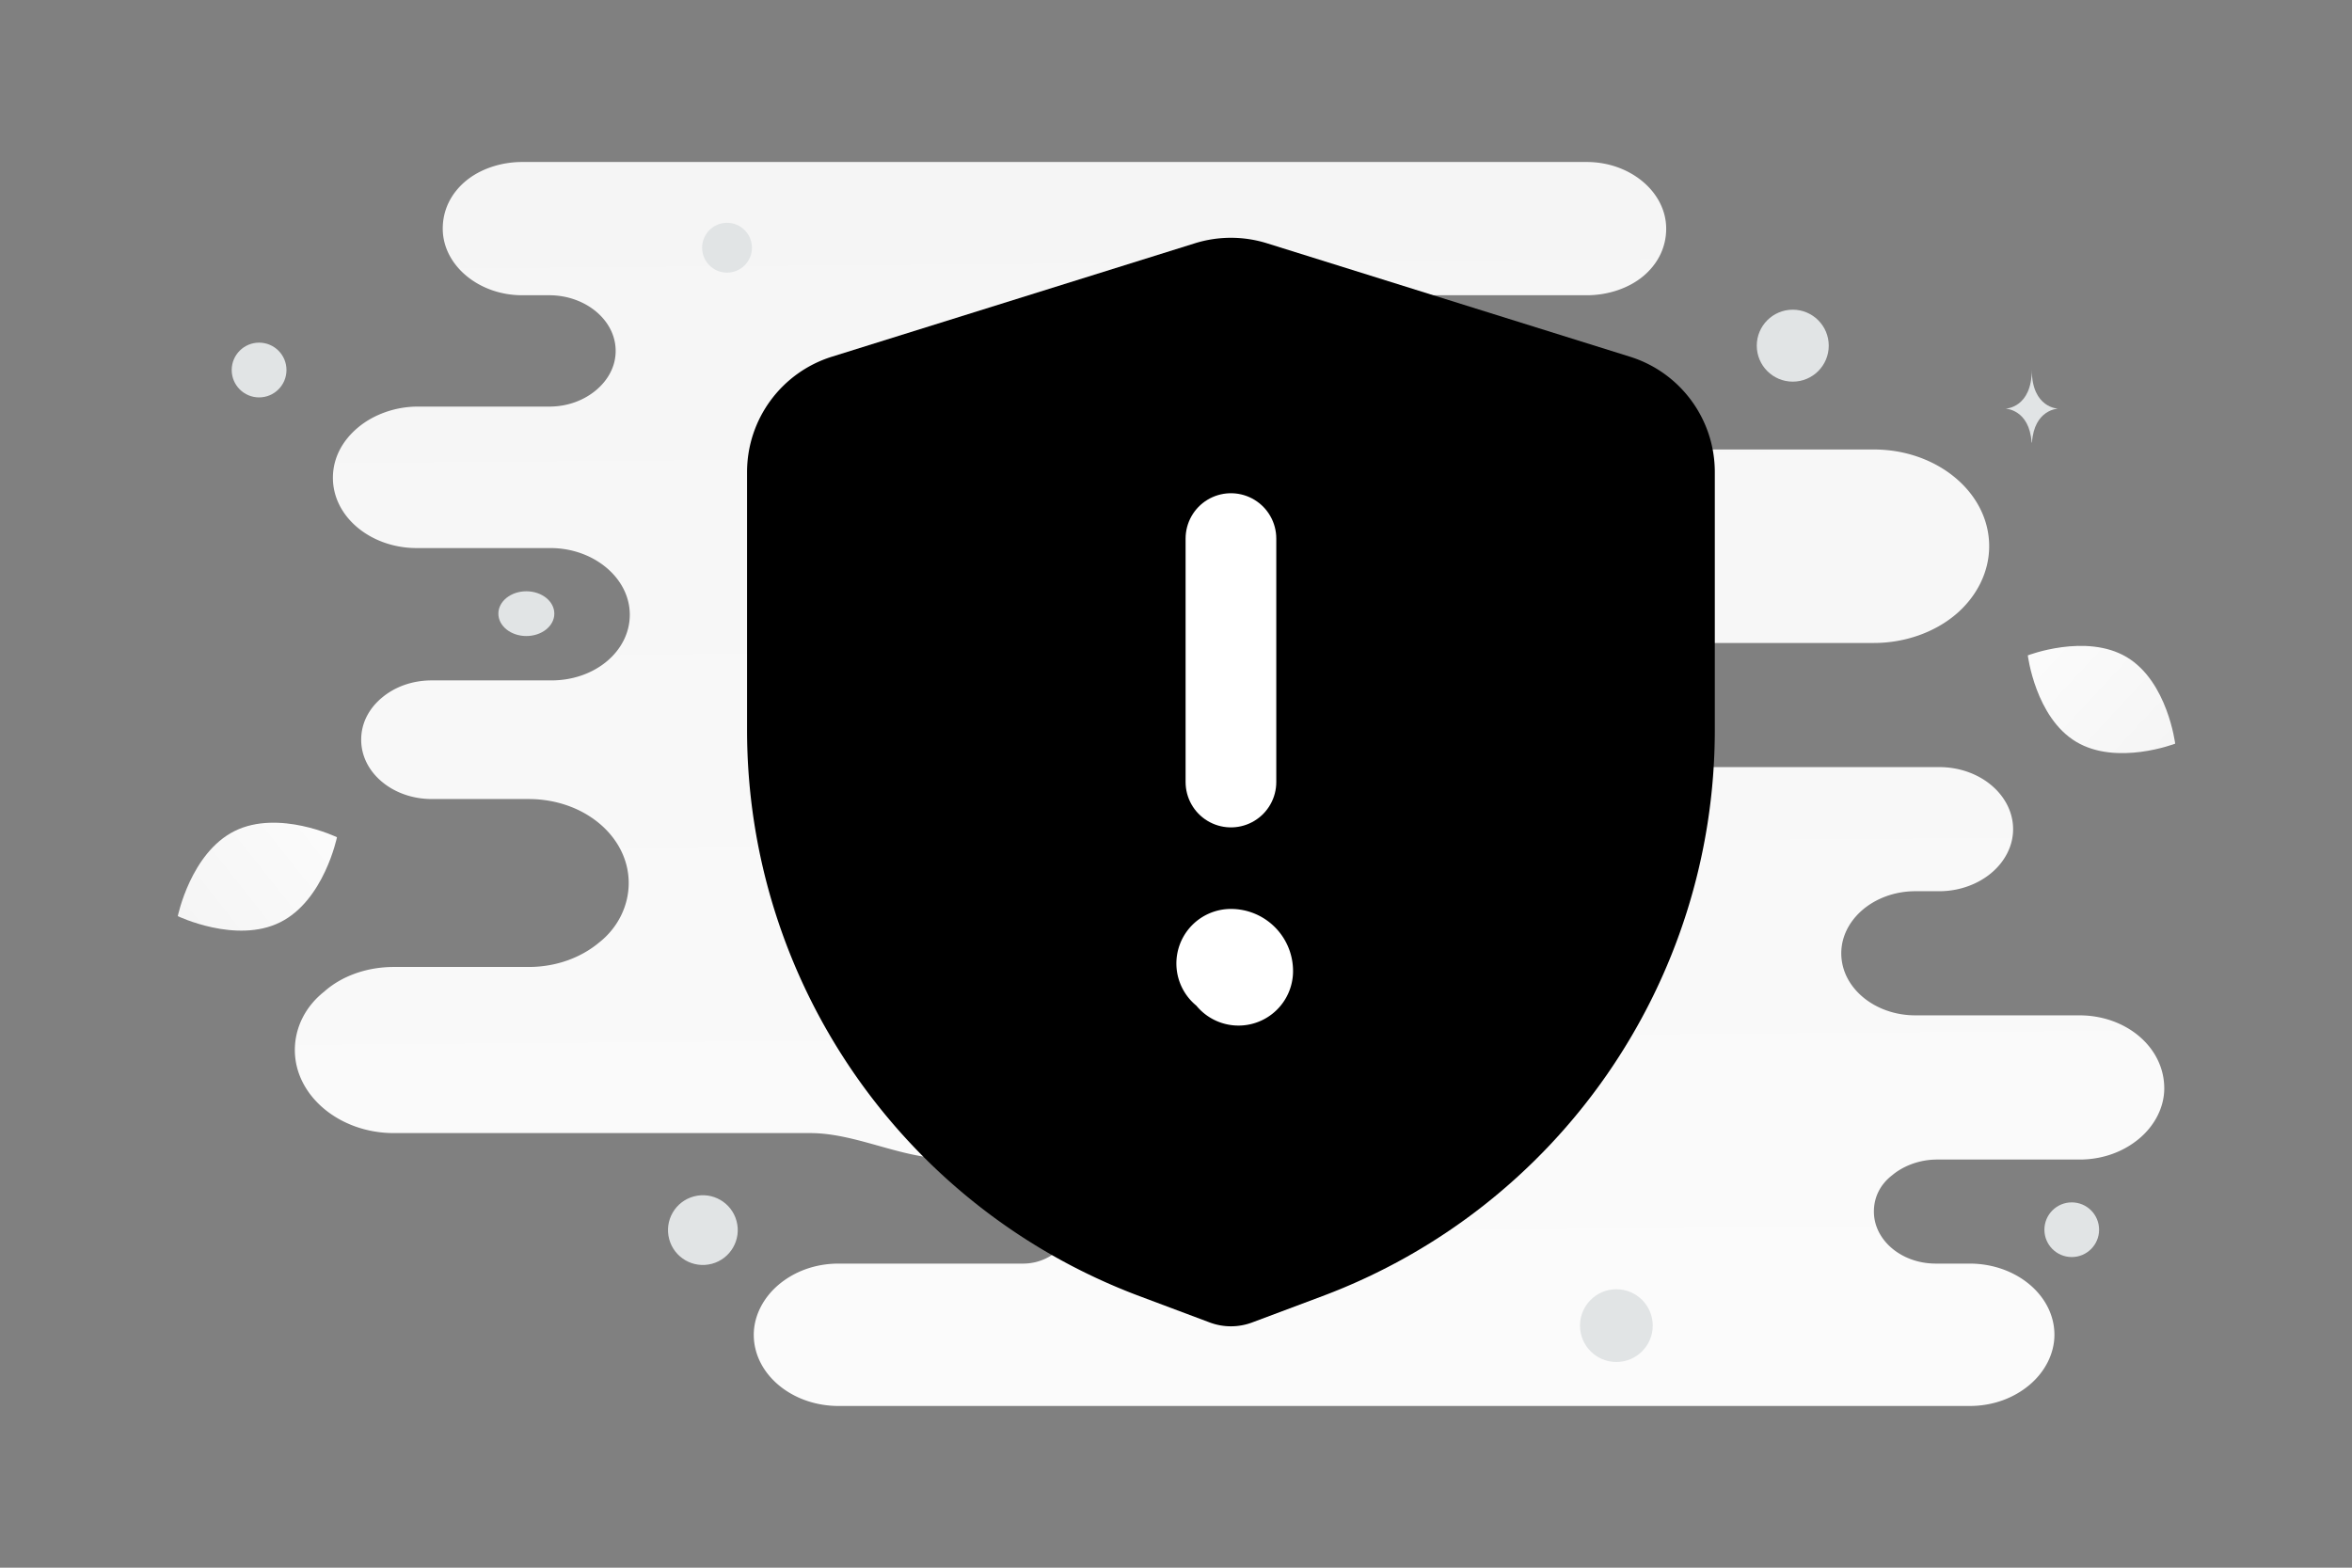 <svg width="900" height="600" viewBox="0 0 900 600" fill="none" xmlns="http://www.w3.org/2000/svg"><rect x="0" y="0" width="900" height="600" fill="#808080" stroke="none"/><path fill="transparent" d="M0 0h900v600H0z"/><path d="M795.702 388.602h-62.837c-15.397 0-28.297-10.479-28.297-23.753 0-6.637 3.329-12.575 8.323-16.767 4.994-4.191 12.068-6.986 19.974-6.986h9.155c7.907 0 14.981-2.794 19.975-6.986 4.994-4.192 8.323-10.13 8.323-16.767 0-12.924-12.484-23.753-28.298-23.753H550.096c-5.014 0-8.237-6.163-8.237-11.177 0-12.575-12.068-22.705-27.048-22.705h-71.422a6.812 6.812 0 0 1 0-13.623h273.663c12.068 0 23.304-4.192 31.21-10.829 7.907-6.637 12.901-16.068 12.901-26.198 0-20.609-19.975-37.026-44.111-37.026H575.709c-22.178 0-44.13-17.116-66.308-17.116h-78.914c-11.575 0-20.959-9.384-20.959-20.959s9.384-20.958 20.959-20.958h176.706c8.322 0 16.229-2.795 21.639-7.336 5.409-4.541 8.738-10.828 8.738-18.164C637.57 73.527 623.838 62 607.193 62H199.796c-8.322 0-16.229 2.794-21.639 7.335s-8.739 10.829-8.739 18.164c0 13.973 13.733 25.5 30.378 25.5H210.2c13.732 0 25.384 9.431 25.384 21.308 0 5.938-2.913 11.177-7.491 15.02-4.577 3.842-10.819 6.287-17.893 6.287h-50.353c-8.739 0-17.061 3.144-22.887 8.034-5.826 4.891-9.571 11.527-9.571 19.212 0 15.02 14.564 26.897 32.042 26.897h51.185c16.645 0 30.378 11.527 30.378 25.499 0 6.986-3.329 13.274-8.739 17.815-5.41 4.541-12.9 7.335-21.223 7.335h-45.775c-7.49 0-14.149 2.445-19.142 6.637-4.994 4.192-7.907 9.781-7.907 16.068 0 12.575 12.068 22.705 27.049 22.705h37.036c21.223 0 38.284 14.322 38.284 32.136 0 8.733-4.161 17.116-11.235 22.705-7.074 5.939-16.646 9.432-27.049 9.432h-51.601c-10.403 0-19.974 3.493-26.632 9.431-7.075 5.589-11.236 13.623-11.236 22.356 0 17.465 17.062 31.787 37.868 31.787h159.334c17.597 0 34.883 9.78 52.479 9.78h29.019c11.093 0 20.085 8.993 20.085 20.085 0 11.093-8.992 20.085-20.085 20.085h-70.632c-9.155 0-17.062 3.144-22.888 8.034-5.826 4.891-9.571 11.877-9.571 19.212 0 15.021 14.565 27.246 32.459 27.246h432.78c9.155 0 17.062-3.144 22.888-8.034 5.826-4.89 9.571-11.876 9.571-19.212 0-15.02-14.565-27.246-32.459-27.246h-12.9c-13.316 0-23.72-9.082-23.72-19.91 0-5.589 2.497-10.479 7.075-13.972 4.161-3.493 10.403-5.939 17.061-5.939h54.514c9.155 0 17.061-3.143 22.887-8.034 5.826-4.89 9.571-11.876 9.571-19.212 0-15.718-14.564-27.944-32.458-27.944z" fill="url(#a)"/><path fill-rule="evenodd" clip-rule="evenodd" d="M285.862 279.363v-98.666c0-20.247 13.158-38.144 32.483-44.183l138.868-43.397a46.289 46.289 0 0 1 27.614 0l138.869 43.397c19.325 6.039 32.482 23.936 32.482 44.183v98.666c0 96.478-59.846 182.836-150.181 216.711l-26.85 10.068a23.142 23.142 0 0 1-16.253 0l-26.851-10.068c-90.335-33.875-150.181-120.233-150.181-216.711z" fill="#000"/><path d="M471.022 206.126v93.186" stroke="#fff" stroke-width="34.703" stroke-linecap="round" stroke-linejoin="round"/><path d="M471.021 368.748a2.894 2.894 0 0 1 2.893 2.893" stroke="#fff" stroke-width="41.748" stroke-linecap="round" stroke-linejoin="round"/><path d="M89.809 318.049c16.815-8.342 39.134 2.384 39.134 2.384s-4.96 24.245-21.785 32.575c-16.816 8.342-39.125-2.372-39.125-2.372s4.96-24.246 21.776-32.587z" fill="url(#b)"/><path d="M813.849 251.536c-15.569-9.331-37.906-.705-37.906-.705s2.921 23.751 18.499 33.072c15.57 9.331 37.897.716 37.897.716s-2.921-23.752-18.49-33.083z" fill="url(#c)"/><circle r="9.533" transform="matrix(1 0 0 -1 278.198 94.81)" fill="#E1E4E5"/><circle r="13.77" transform="matrix(1 0 0 -1 686.005 132.297)" fill="#E1E4E5"/><circle r="10.48" transform="matrix(1 0 0 -1 99.143 141.618)" fill="#E1E4E5"/><circle r="10.463" transform="matrix(0 -1 -1 0 792.763 470.649)" fill="#E1E4E5"/><circle r="13.919" transform="matrix(1 0 0 -1 618.51 507.354)" fill="#E1E4E5"/><ellipse rx="10.707" ry="8.566" transform="matrix(1 0 0 -1 201.409 234.864)" fill="#E1E4E5"/><circle r="13.345" transform="scale(-1 1) rotate(-75 172.299 410.654)" fill="#E1E4E5"/><path d="M777.546 169.359h-.146c-.868-12.759-10.005-12.955-10.005-12.955s10.076-.204 10.076-14.947c0 14.743 10.076 14.947 10.076 14.947s-9.134.196-10.001 12.955z" fill="#E1E4E5"/><defs><linearGradient id="a" x1="485.745" y1="805.037" x2="475.973" y2="-456.017" gradientUnits="userSpaceOnUse"><stop stop-color="#fff"/><stop offset="1" stop-color="#EEE"/></linearGradient><linearGradient id="b" x1="154.383" y1="292.03" x2="15.686" y2="401.739" gradientUnits="userSpaceOnUse"><stop stop-color="#fff"/><stop offset="1" stop-color="#EEE"/></linearGradient><linearGradient id="c" x1="753.601" y1="221.499" x2="878.876" y2="337.897" gradientUnits="userSpaceOnUse"><stop stop-color="#fff"/><stop offset="1" stop-color="#EEE"/></linearGradient></defs></svg>